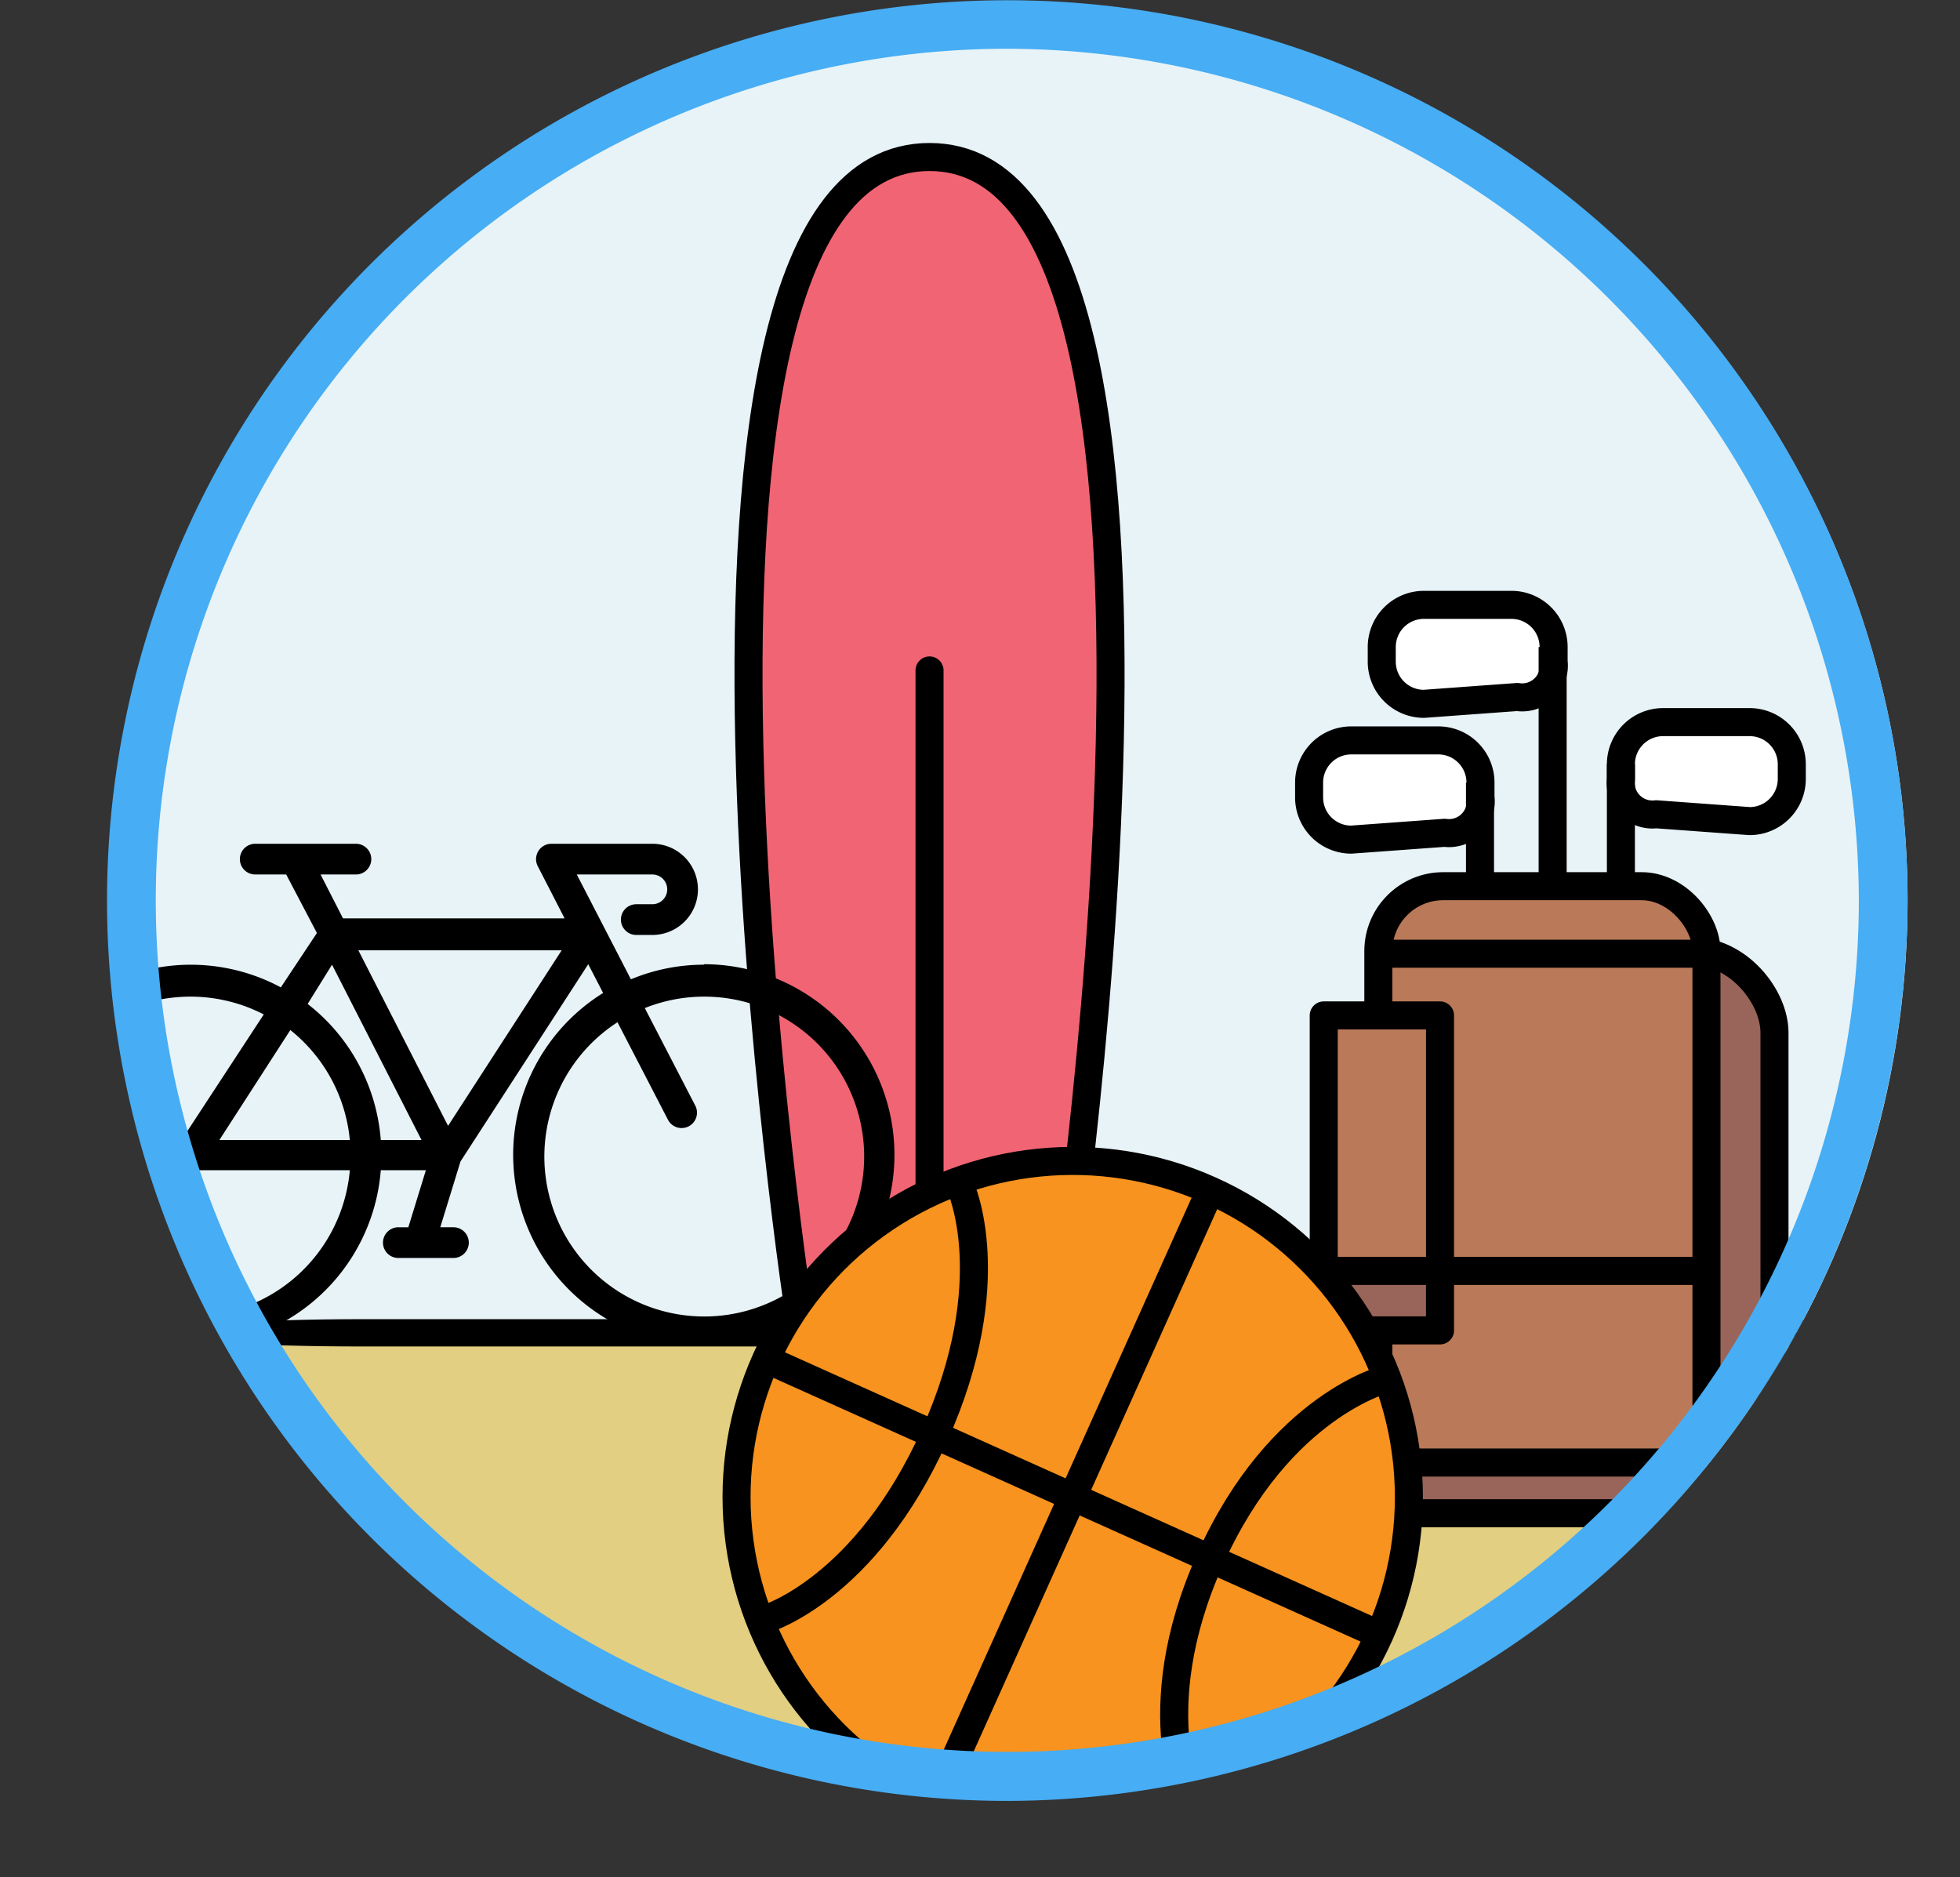 <svg xmlns="http://www.w3.org/2000/svg" xmlns:xlink="http://www.w3.org/1999/xlink" viewBox="0 0 80.4 76.99"><rect x="0" y="0" width="80.4" height="76.99" fill="#333333" stroke="none"/><defs><style>.cls-1,.cls-10,.cls-12,.cls-6{fill:none;}.cls-2{clip-path:url(#clip-path);}.cls-3{fill:#e7f3f7;}.cls-4{fill:#e2cf81;}.cls-5{fill:#f16474;}.cls-10,.cls-11,.cls-12,.cls-5,.cls-6,.cls-7,.cls-8,.cls-9{stroke:#000;stroke-width:1.15px;}.cls-5,.cls-6{stroke-linecap:round;}.cls-10,.cls-5,.cls-6,.cls-7,.cls-8,.cls-9{stroke-linejoin:round;}.cls-7{fill:#996459;}.cls-8{fill:#ba7958;}.cls-9{fill:#fff;}.cls-11{fill:#f7931e;}.cls-11,.cls-12{stroke-miterlimit:10;}.cls-13{fill:#47adf4;}</style><clipPath id="clip-path"><circle class="cls-1" cx="41.45" cy="36.93" r="36.8"/></clipPath></defs><title>Fichier 45</title><g id="Calque_2" data-name="Calque 2"><g id="Calque_3" data-name="Calque 3"><g class="cls-2"><rect class="cls-3" x="3.71" y="0.47" width="76.69" height="54.2"/><rect class="cls-4" x="5.32" y="54.8" width="72.25" height="22.19"/><line class="cls-1" x1="15.87" y1="29.76" x2="15.87" y2="54.4"/><line class="cls-1" x1="76.82" y1="54.67" x2="13.51" y2="54.67"/><line class="cls-1" x1="77.09" y1="54.67" x2="73.12" y2="54.67"/><line class="cls-1" x1="9.86" y1="54.67" x2="5.88" y2="54.67"/><path d="M6.93,54.67c0-.31,3.55-.56,7.92-.56H71.26c4.38,0,7.92.25,7.92.56s-3.55.56-7.92.56H14.85C10.47,55.23,6.93,55,6.93,54.67Z"/><path class="cls-5" d="M38.13,6.44c-12.69,0-5.27,48-5.27,48l5.27,0,5.27,0S50.82,6.44,38.13,6.44Z"/><line class="cls-6" x1="38.13" y1="27.5" x2="38.13" y2="54.42"/><path d="M28.88,39.57a7.78,7.78,0,0,0-3,.6l-2.22-4.3h3.1a.61.61,0,0,1,0,1.22h-.66a.63.63,0,0,0,0,1.26h.66a1.87,1.87,0,1,0,0-3.74H22.62a.63.63,0,0,0-.56.92l1.1,2.14H14.07l-.92-1.8H14.6a.63.63,0,0,0,0-1.26H10.47a.63.63,0,1,0,0,1.26h1.27L13,38.27,11.52,40.5A7.82,7.82,0,1,0,15.62,48h1.85l-.72,2.34h-.41a.63.63,0,1,0,0,1.26H18.6a.63.63,0,1,0,0-1.26h-.54l.83-2.7,5.24-8.09.61,1.18a7.82,7.82,0,1,0,4.13-1.18Zm-15.26,0,3.67,7.19H15.62a7.82,7.82,0,0,0-3-5.58Zm.73,7.19H9l2.91-4.51A6.56,6.56,0,0,1,14.35,46.76ZM7.82,54a6.56,6.56,0,1,1,3-12.39L7.29,47a.63.63,0,0,0,.53,1h6.53A6.57,6.57,0,0,1,7.82,54Zm10.56-7.82-3.68-7.2h8.34ZM28.88,54a6.56,6.56,0,0,1-3.55-12.07l2.07,4a.63.63,0,0,0,1.12-.58l-2.07-4A6.56,6.56,0,1,1,28.88,54Z"/><rect class="cls-7" x="63.64" y="39.02" width="9.15" height="18.75" rx="3.34" ry="3.34"/><rect class="cls-8" x="56.54" y="36.35" width="13.46" height="24.18" rx="2.66" ry="2.66"/><rect class="cls-7" x="57.21" y="59.99" width="12.11" height="2.08"/><rect class="cls-8" x="54.3" y="41.65" width="4.77" height="10.48"/><rect class="cls-7" x="54.3" y="52.13" width="4.77" height="2.44"/><path class="cls-9" d="M59.26,34.16l-3.83.28A1.73,1.73,0,0,1,53.7,32.7v-.6a1.73,1.73,0,0,1,1.73-1.73H59a1.73,1.73,0,0,1,1.73,1.73v.6A1.3,1.3,0,0,1,59.26,34.16Z"/><line class="cls-10" x1="60.71" y1="32.1" x2="60.71" y2="36.35"/><path class="cls-9" d="M67.94,33.4l3.83.28a1.73,1.73,0,0,0,1.73-1.73v-.6a1.73,1.73,0,0,0-1.73-1.73H68.22a1.73,1.73,0,0,0-1.73,1.73v.6A1.3,1.3,0,0,0,67.94,33.4Z"/><line class="cls-10" x1="66.49" y1="31.34" x2="66.49" y2="36.35"/><path class="cls-9" d="M62.24,28.59l-3.83.28a1.73,1.73,0,0,1-1.73-1.73v-.6a1.73,1.73,0,0,1,1.73-1.73H62a1.73,1.73,0,0,1,1.73,1.73v.6A1.3,1.3,0,0,1,62.24,28.59Z"/><line class="cls-10" x1="63.69" y1="26.54" x2="63.69" y2="36.35"/><line class="cls-10" x1="59.07" y1="52.13" x2="69.99" y2="52.13"/><line class="cls-10" x1="56.54" y1="39.12" x2="69.99" y2="39.12"/><circle class="cls-11" cx="44" cy="61.4" r="13.79" transform="translate(-30.04 76.36) rotate(-65.79)"/><line class="cls-11" x1="49.65" y1="48.82" x2="38.35" y2="73.98"/><line class="cls-12" x1="31.42" y1="55.75" x2="56.58" y2="67.05"/><path class="cls-12" d="M56.9,56.55s-4.4,1.06-7.25,7.39-.72,10.33-.72,10.33"/><path class="cls-12" d="M31.43,66.4s4.07-1.21,6.91-7.54S39.4,48.68,39.4,48.68"/></g><path class="cls-13" d="M41.32,73.87A36.93,36.93,0,1,1,78.25,36.93,37,37,0,0,1,41.32,73.87ZM41.32,2A34.93,34.93,0,1,0,76.25,36.93,35,35,0,0,0,41.32,2Z"/></g></g></svg>